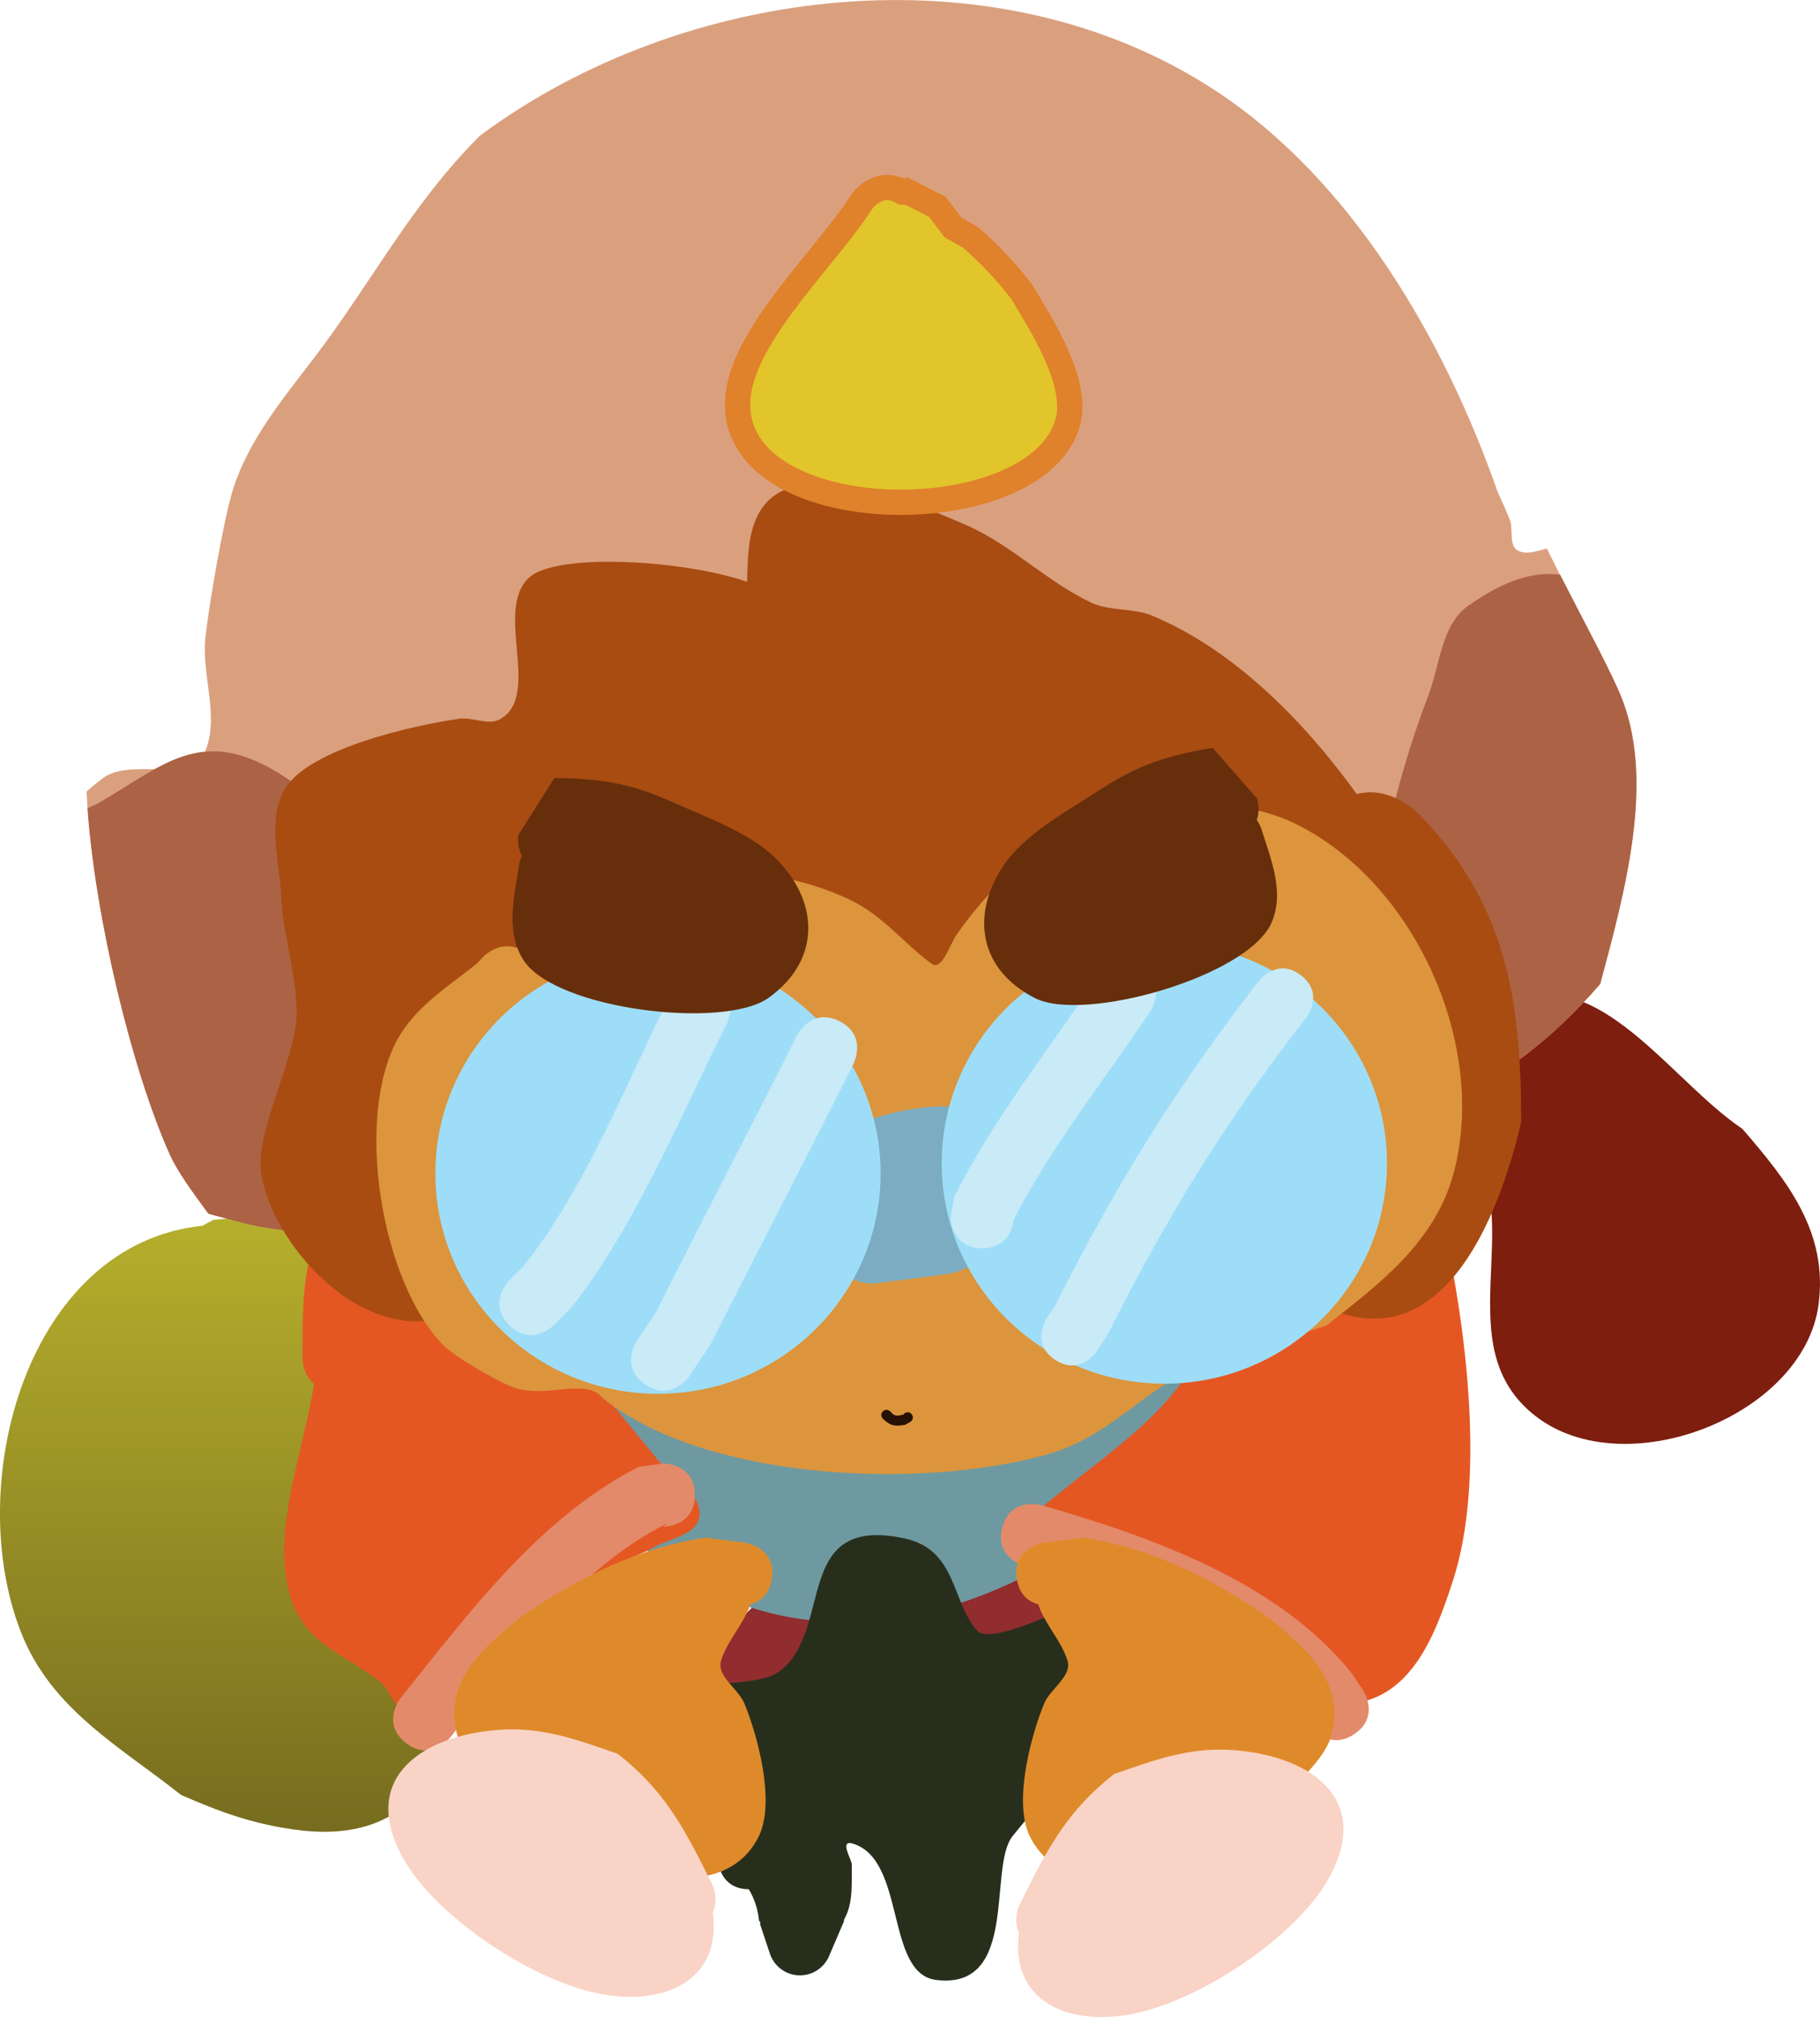 <svg version="1.1" xmlns="http://www.w3.org/2000/svg" xmlns:xlink="http://www.w3.org/1999/xlink" width="71.888" height="79.653" viewBox="0,0,71.888,79.653"><defs><linearGradient x1="213.214" y1="188.297" x2="213.214" y2="212.511" gradientUnits="userSpaceOnUse" id="color-1"><stop offset="0" stop-color="#b6af2c"/><stop offset="1" stop-color="#776c1f"/></linearGradient></defs><g transform="translate(-204.056,-140.173)"><g data-paper-data="{&quot;isPaintingLayer&quot;:true}" fill-rule="nonzero" stroke-linecap="butt" stroke-linejoin="miter" stroke-miterlimit="10" stroke-dasharray="" stroke-dashoffset="0" style="mix-blend-mode: normal"><path d="M233.52,207.432c-0.129,0.118 -0.939,0.794 -1.75,-0.017c-0.884,-0.884 0,-1.768 0,-1.768l0.225,-0.225c0.095,-0.154 0.215,-0.265 0.344,-0.344c0.333,-0.333 0.898,-0.898 1.232,-1.232c2.789,-2.789 4.811,-4.384 8.947,-4.759c2.867,-0.26 7.225,1.728 5.15,5.573c-0.281,0.52 -3.18,1.245 -3.667,1.384c-3.582,1.023 -6.798,1.69 -10.481,1.385z" fill="#912c2f" stroke="none" stroke-width="0.5"/><path d="M226.687,198.207c-0.369,-0.103 -0.883,-0.391 -0.883,-1.192c0,-1.25 1.25,-1.25 1.25,-1.25h1c4.866,0 9.677,-0.558 14.531,-0.798c1.742,-0.086 5.811,-1.488 7.365,-0.966c3.231,1.084 1.769,2.193 0.836,3.848c-5.154,5.159 -13.091,8.821 -20.005,4.419c-1.668,-1.062 -2.876,-2.539 -4.093,-4.061z" fill="#6f99a1" stroke="none" stroke-width="0.5"/><path d="M233.635,214.781c-1.231,-0.013 -1.231,-1.25 -1.231,-1.25l0.064,-0.205c-0.369,-1.106 -2.672,-4.976 -2.337,-5.744c0.568,-1.305 3.674,-0.599 4.747,-1.431c2.119,-1.643 0.466,-6.173 4.905,-5.226c2.089,0.445 1.846,2.527 2.881,3.654c0.456,0.496 2.781,-0.603 3.066,-0.692c0.942,0.285 2.275,0.038 2.825,0.854c0.465,0.69 -0.317,1.643 -0.621,2.417c-0.892,2.27 -2.454,3.729 -3.886,5.53c-0.979,1.231 0.275,6.077 -3.014,5.674c-2.021,-0.248 -1.179,-4.743 -3.292,-5.384c-0.558,-0.169 -0.037,0.647 -0.041,0.822c-0.013,0.688 0.058,1.429 -0.239,2.05c-0.027,0.055 -0.055,0.11 -0.084,0.163l0.024,0.01l-0.589,1.374c-0.185,0.46 -0.635,0.784 -1.16,0.784c-0.562,0 -1.038,-0.371 -1.195,-0.882l-0.391,-1.173l0.038,-0.013l-0.069,-0.095c-0.038,-0.424 -0.177,-0.861 -0.403,-1.237z" fill="#272f1c" stroke="none" stroke-width="0.5"/><path d="M212.045,188.58l0.432,-0.231c1.143,-0.14 2.342,0.01 3.434,0.374c3.322,3.223 3.924,7.067 5.327,11.264c0.751,2.246 1.358,3.907 1.053,6.372c-0.499,4.037 -2.273,6.674 -6.615,6.064c-1.664,-0.234 -2.925,-0.694 -4.466,-1.365c-2.395,-1.903 -5.122,-3.364 -6.322,-6.419c-2.318,-5.898 0.245,-15.338 7.156,-16.059z" fill="url(#color-1)" stroke="none" stroke-width="0.5"/><path d="M262.083,185.193c-0.198,0.282 -0.727,0.847 -1.589,0.416c-1.118,-0.559 -0.559,-1.677 -0.559,-1.677l0.2,-0.4c0.613,-1.208 0.79,-1.805 1.883,-2.771c4.433,-3.918 7.576,1.784 10.864,3.994c1.766,2.048 3.386,4.061 3.005,6.936c-0.585,4.408 -7.657,7.146 -11.181,4.402c-3.522,-2.743 -0.342,-7.525 -2.623,-10.9z" fill="#7d1e0f" stroke="none" stroke-width="0.5"/><path d="M216.464,194.821c-0.46,-0.364 -0.46,-1.006 -0.46,-1.006v-0.4c0.003,-3.016 0.109,-4.823 2.554,-6.747c9.977,-1.67 19.876,-3.478 30.05,-3.896c4.892,-0.201 10.832,0.327 12.458,5.735c0.892,4.036 1.684,10.1 0.374,14.103c-0.721,2.201 -1.738,5.024 -4.665,4.852c-1.907,-0.112 -2.908,-1.826 -4.269,-2.846c-1.549,-1.161 -3.339,-1.833 -5.112,-2.561l-0.043,0.172l-1.575,-0.394c-0.557,-0.126 -0.972,-0.624 -0.972,-1.219c0,-0.399 0.187,-0.754 0.478,-0.983l0.991,-0.793c1.973,-1.577 3.835,-2.848 5.114,-5.067c-1.389,0.527 -3.155,0.991 -3.439,1.058c-5.093,1.198 -10.761,1.118 -15.964,0.833c-0.885,-0.048 -2.734,-0.165 -4.162,-0.576c0.735,0.955 1.512,1.869 2.274,2.805c0.563,0.692 1.687,1.269 1.585,2.155c-0.09,0.792 -1.323,0.891 -1.984,1.337c-1.946,0.827 -4.034,2.059 -5.191,3.905c-0.641,1.023 -0.874,2.515 -2.311,2.929c-0.746,0.215 -1.568,-0.218 -2.257,-0.577c-0.404,-0.211 -0.515,-0.768 -0.871,-1.053c-1.481,-1.187 -3.14,-1.483 -3.64,-3.727c-0.554,-2.483 0.619,-5.385 1.036,-8.039z" fill="#e45723" stroke="none" stroke-width="0.5"/><path d="M208.123,170.899c1.116,-0.822 3.479,0.237 4.028,-1.036c0.598,-1.386 -0.149,-3.028 0.019,-4.527c0.146,-1.304 0.723,-4.694 1.098,-5.866c0.617,-1.929 1.967,-3.557 3.196,-5.167c2.3,-3.014 3.815,-6.043 6.553,-8.776c7.982,-5.925 20.271,-7.507 29.014,-1.799c5.438,3.551 9.091,9.899 11.186,15.884c0.166,0.353 0.324,0.713 0.472,1.081c0.157,0.392 -0.052,1.033 0.324,1.224c0.343,0.174 0.744,0.019 1.141,-0.083c1.18,2.381 2.587,4.894 3.014,6.052c1.204,3.265 0.103,7.403 -0.906,11.147c-0.923,1.066 -1.93,2.032 -3.003,2.844c-0.925,0.7 -1.74,1.168 -2.472,1.584c-0.245,0.139 -0.481,0.273 -0.709,0.408c-0.763,-1.556 -1.733,-2.666 -3.326,-3.479c0.927,-0.908 1.502,-2.173 1.502,-3.573c0,-0.187 -0.01,-0.373 -0.03,-0.555c0.778,-1.8 -4.028,-5.986 -5.081,-7.029c-5.936,-5.876 -17.87,-6.547 -25.325,-3.289c-5.494,2.402 -7.615,8.398 -8.707,13.891c-0.524,2.635 -0.35,5.433 -0.959,8.001c-0.006,0.024 -0.01,0.051 -0.013,0.078c-0.196,0.295 -0.375,0.607 -0.541,0.931c-1.366,0.099 -3.459,-0.005 -4.762,-0.331c-0.55,-0.138 -1.065,-0.274 -1.547,-0.41c-0.662,-0.895 -1.24,-1.703 -1.515,-2.316c-1.594,-3.549 -3.107,-10.03 -3.298,-14.358c0.209,-0.188 0.426,-0.365 0.649,-0.529z" fill="#daa07e" stroke="none" stroke-width="0.5"/><path d="M207.912,171.906c2.721,-1.561 4.233,-3.31 7.754,-0.802c1.053,0.75 1.105,2.341 1.569,3.548c0.978,2.55 1.89,5.903 2.096,8.621c0.046,0.605 0.166,1.246 0.229,1.876c-0.071,0.77 -0.166,1.531 -0.318,2.276c-0.303,0.532 -0.87,1.027 -1.583,1.454c-1.268,0.011 -2.794,-0.109 -3.824,-0.367c-0.55,-0.138 -1.065,-0.274 -1.547,-0.41c-0.662,-0.895 -1.24,-1.703 -1.515,-2.316c-1.514,-3.371 -2.955,-9.387 -3.259,-13.691z" fill="#ac6244" stroke="none" stroke-width="0.5"/><path d="M264.258,181.875c-0.581,0.44 -1.119,0.788 -1.62,1.089c-1.835,-0.517 -3.573,-1.459 -4.186,-2.557c-0.099,-0.178 -0.173,-0.364 -0.227,-0.555c0.645,-0.842 1.028,-1.895 1.028,-3.037c0,-0.187 -0.01,-0.373 -0.03,-0.555c0.236,-0.545 -0.041,-1.309 -0.57,-2.139c0.39,-2.205 1.084,-4.562 1.816,-6.469c0.463,-1.207 0.515,-2.798 1.569,-3.548c1.492,-1.062 2.623,-1.361 3.638,-1.234c1.044,2.042 2.126,4.024 2.491,5.015c1.204,3.265 0.103,7.403 -0.906,11.147c-0.923,1.066 -1.93,2.032 -3.003,2.844z" fill="#ac6244" stroke="none" stroke-width="0.5"/><path d="M257.648,171.533c1.306,-0.354 2.374,0.714 2.374,0.714l0.2,0.2c3.355,3.515 3.918,7.267 3.918,12.031c-0.798,3.478 -3.255,10.514 -8.913,6.635c-1.223,-0.839 -0.816,-2.857 -1.067,-4.319c-0.53,-3.089 0.542,-6.951 -1.389,-9.734c-0.694,-1 -1.56,-0.562 -2.54,-0.374c-2.77,0.533 -3.931,1.742 -6.195,3.264c-1.277,0.858 -2.431,2.436 -3.967,2.358c-1.441,-0.073 -2.194,-1.88 -3.361,-2.728c-3.29,-2.39 -8.371,-1.644 -11.037,1.189c-0.354,1.873 -0.146,6.169 -0.84,7.619c-0.734,1.533 -1.699,3.432 -3.347,3.846c-3.326,0.837 -6.636,-2.929 -7.108,-5.686c-0.266,-1.555 1.246,-4.371 1.385,-6.121c0.107,-1.347 -0.547,-3.467 -0.591,-4.733c-0.051,-1.464 -0.606,-3.14 0.156,-4.391c0.964,-1.582 5.125,-2.503 6.876,-2.747c0.532,-0.074 1.144,0.282 1.61,0.016c1.654,-0.94 -0.259,-4.306 1.143,-5.592c1.07,-0.982 6.028,-0.71 8.608,0.165c0.033,-1.261 0.061,-2.525 0.937,-3.289c1.702,-1.486 6.05,0.311 7.763,1.071c1.751,0.777 3.149,2.215 4.88,3.037c0.749,0.356 1.667,0.207 2.432,0.526c3.227,1.347 6.002,4.17 8.073,7.043z" fill="#a94c12" stroke="none" stroke-width="0.5"/><path d="M224.462,177.609c3.847,-2.64 8.477,-4.07 13.116,-1.928c1.33,0.614 2.176,1.75 3.271,2.549c0.416,0.303 0.713,-0.746 1.008,-1.168c0.882,-1.264 1.899,-2.32 3.094,-3.28c2.792,-1.591 7.192,-2.595 10.276,-1.077c4.76,2.343 7.604,8.797 6.238,13.82c-0.734,2.697 -2.904,4.339 -5.014,5.988c-2.057,0.716 -4.269,0.977 -6.124,2.155c-1.679,1.066 -2.913,2.386 -4.911,2.943c-5.063,1.412 -13.501,1.013 -17.543,-2.22c-0.66,-0.82 -2.095,-0.031 -3.381,-0.38c-0.629,-0.17 -2.495,-1.277 -2.922,-1.712c-2.467,-2.515 -3.514,-8.98 -1.814,-12.081c0.705,-1.287 2.007,-2.091 3.117,-2.979l0.297,-0.308c0,0 0.592,-0.592 1.292,-0.322z" fill="#dc953c" stroke="none" stroke-width="0.5"/><path d="M237.219,189.334l-0.828,-0.862c-0.178,-0.737 -0.758,-1.486 -0.535,-2.211c0.534,-1.741 5.086,-2.837 6.613,-2.226c3.306,1.324 2.062,5.582 -0.727,6.396c-0.26,0.076 -2.909,0.396 -3.132,0.424c0,0 -1.24,0.155 -1.395,-1.085c-0.02,-0.164 -0.017,-0.308 0.005,-0.436z" fill="#7cacc1" stroke="none" stroke-width="0.5"/><path d="M238.839,186.515c0,4.805 -3.937,8.7 -8.793,8.7c-4.856,0 -8.793,-3.895 -8.793,-8.7c0,-4.805 3.937,-8.7 8.793,-8.7c4.856,0 8.793,3.895 8.793,8.7z" fill="#9eddf8" stroke="none" stroke-width="0"/><path d="M258.839,186.115c0,4.805 -3.937,8.7 -8.793,8.7c-4.856,0 -8.793,-3.895 -8.793,-8.7c0,-4.805 3.937,-8.7 8.793,-8.7c4.856,0 8.793,3.895 8.793,8.7z" fill="#9eddf8" stroke="none" stroke-width="0"/><path d="M231.504,199.215c0,1.25 -1.25,1.25 -1.25,1.25l0.159,-0.132c-3.567,1.753 -6.151,5.423 -8.583,8.463c0,0 -0.781,0.976 -1.757,0.195c-0.976,-0.781 -0.195,-1.757 -0.195,-1.757c2.694,-3.367 5.5,-7.151 9.417,-9.137l0.959,-0.132c0,0 1.25,0 1.25,1.25z" fill="#e38a6a" stroke="none" stroke-width="0.5"/><path d="M257.547,208.655c-1.04,0.693 -1.733,-0.347 -1.733,-0.347l-0.336,-0.513c-2.506,-3.143 -7.172,-4.711 -10.967,-5.779c0,0 -1.202,-0.343 -0.859,-1.545c0.343,-1.202 1.545,-0.859 1.545,-0.859c4.347,1.258 9.345,3.022 12.233,6.621l0.464,0.687c0,0 0.693,1.04 -0.347,1.733z" fill="#e38a6a" stroke="none" stroke-width="0.5"/><path d="M245.068,203.528c-0.348,-0.092 -0.74,-0.343 -0.848,-0.991c-0.205,-1.233 1.027,-1.438 1.027,-1.438l1.582,-0.204c2.655,0.392 4.943,1.552 7.161,3.028c1.47,1.184 3.313,2.61 2.624,4.869c-0.529,1.737 -4.802,4.61 -6.363,5.124c-1.761,0.58 -4.491,0.905 -5.526,-1.243c-0.644,-1.338 0.037,-3.915 0.572,-5.22c0.245,-0.597 1.115,-1.085 0.924,-1.702c-0.247,-0.797 -0.896,-1.431 -1.155,-2.223z" fill="#df8a2a" stroke="none" stroke-width="0.5"/><path d="M232.539,205.751c-0.191,0.617 0.679,1.105 0.924,1.702c0.535,1.305 1.216,3.882 0.572,5.22c-1.034,2.148 -3.765,1.823 -5.526,1.243c-1.561,-0.514 -5.834,-3.387 -6.363,-5.124c-0.688,-2.26 1.155,-3.685 2.624,-4.869c2.218,-1.476 4.506,-2.636 7.161,-3.028l1.582,0.204c0,0 1.233,0.205 1.027,1.438c-0.108,0.648 -0.5,0.899 -0.848,0.991c-0.259,0.792 -0.908,1.426 -1.155,2.223z" data-paper-data="{&quot;index&quot;:null}" fill="#df8a2a" stroke="none" stroke-width="0.5"/><path d="M240.004,147.79l1.079,0.553c0.207,0.272 0.414,0.545 0.621,0.817l0.7,0.399c0.74,0.642 1.418,1.364 2.013,2.142c0.734,1.233 2.248,3.55 1.821,5.13c-1.212,4.483 -13.698,4.315 -13.021,-1.093c0.313,-2.498 3.493,-5.433 4.846,-7.554c0,0 0.64,-1.003 1.65,-0.427c0.172,0.004 0.29,0.034 0.29,0.034z" fill="#e1c52a" stroke="#e0812b" stroke-width="1"/><path d="M224.17,192.502c-0.884,-0.884 0,-1.768 0,-1.768l0.508,-0.497c2.437,-2.983 4.129,-7.319 5.858,-10.778c0,0 0.559,-1.118 1.677,-0.559c1.118,0.559 0.559,1.677 0.559,1.677c-1.828,3.656 -3.62,8.018 -6.142,11.222l-0.692,0.703c0,0 -0.884,0.884 -1.768,0z" fill="#c9eaf7" stroke="none" stroke-width="0.5"/><path d="M229.56,194.858c-1.04,-0.693 -0.347,-1.733 -0.347,-1.733l0.759,-1.134c1.829,-3.676 3.719,-7.243 5.563,-10.932c0,0 0.559,-1.118 1.677,-0.559c1.118,0.559 0.559,1.677 0.559,1.677c-1.867,3.734 -3.77,7.351 -5.637,11.068l-0.841,1.266c0,0 -0.693,1.04 -1.733,0.347z" fill="#c9eaf7" stroke="none" stroke-width="0.5"/><path d="M244.096,188.333c-0.036,0.309 -0.226,1.135 -1.242,1.135c-1.25,0 -1.25,-1.25 -1.25,-1.25l0.132,-0.759c1.548,-3.093 3.772,-5.866 5.678,-8.734c0,0 0.693,-1.04 1.733,-0.347c1.04,0.693 0.347,1.733 0.347,1.733c-1.803,2.694 -3.909,5.325 -5.398,8.221z" fill="#c9eaf7" stroke="none" stroke-width="0.5"/><path d="M245.73,193.871c-0.985,-0.657 -0.328,-1.642 -0.328,-1.642l0.305,-0.441c2.383,-4.766 4.826,-8.704 8.08,-12.888c0,0 0.727,-0.934 1.661,-0.208c0.934,0.727 0.208,1.661 0.208,1.661c-3.166,4.07 -5.51,7.851 -7.831,12.493l-0.453,0.695c0,0 -0.657,0.985 -1.642,0.328z" fill="#c9eaf7" stroke="none" stroke-width="0.5"/><path d="M224.673,173.983c-0.209,-0.395 -0.143,-0.835 -0.143,-0.835l1.424,-2.25c1.776,0.017 3.006,0.202 4.632,0.936c1.267,0.572 3.011,1.192 4.033,2.161c1.739,1.649 1.965,4.02 -0.203,5.582c-1.753,1.263 -8.393,0.472 -9.675,-1.477c-0.738,-1.122 -0.361,-2.561 -0.193,-3.735c0,0 0.026,-0.174 0.124,-0.381z" fill="#672e0b" stroke="none" stroke-width="0.5"/><path d="M253.881,172.911c0.348,1.134 0.944,2.497 0.389,3.72c-0.964,2.124 -7.401,3.935 -9.329,2.96c-2.383,-1.206 -2.528,-3.583 -1.066,-5.483c0.859,-1.116 2.486,-1.999 3.649,-2.76c1.493,-0.978 2.68,-1.351 4.431,-1.643l1.756,2.002c0,0 0.134,0.425 -0.012,0.847c0.129,0.19 0.182,0.357 0.182,0.357z" data-paper-data="{&quot;index&quot;:null}" fill="#672e0b" stroke="none" stroke-width="0.5"/><path d="M240.076,196.035c0.113,0.17 -0.057,0.283 -0.057,0.283l-0.218,0.124c-0.41,0.064 -0.566,0.046 -0.871,-0.242c0,0 -0.144,-0.144 0,-0.289c0.144,-0.144 0.289,0 0.289,0c0.193,0.21 0.232,0.179 0.515,0.128l0.059,-0.061c0,0 0.17,-0.113 0.283,0.057z" fill="#261104" stroke="none" stroke-width="0.5"/><path d="M244.305,216.494c-0.262,-0.536 0.031,-1.122 0.031,-1.122l0.2,-0.4c0.985,-1.97 1.763,-3.354 3.521,-4.739c1.595,-0.554 2.953,-1.067 4.675,-0.95c2.994,0.205 5.6,1.874 3.793,5.092c-1.32,2.351 -5.268,4.951 -7.984,5.372c-2.603,0.404 -4.575,-0.751 -4.236,-3.254z" fill="#f9d3c6" stroke="none" stroke-width="0.5"/><path d="M227.975,218.948c-2.716,-0.421 -6.664,-3.021 -7.984,-5.372c-1.807,-3.218 0.799,-4.888 3.793,-5.092c1.722,-0.118 3.08,0.395 4.675,0.95c1.758,1.385 2.536,2.769 3.521,4.739l0.2,0.4c0,0 0.293,0.586 0.031,1.122c0.34,2.503 -1.633,3.658 -4.236,3.254z" data-paper-data="{&quot;index&quot;:null}" fill="#f9d3c6" stroke="none" stroke-width="0.5"/></g></g></svg>